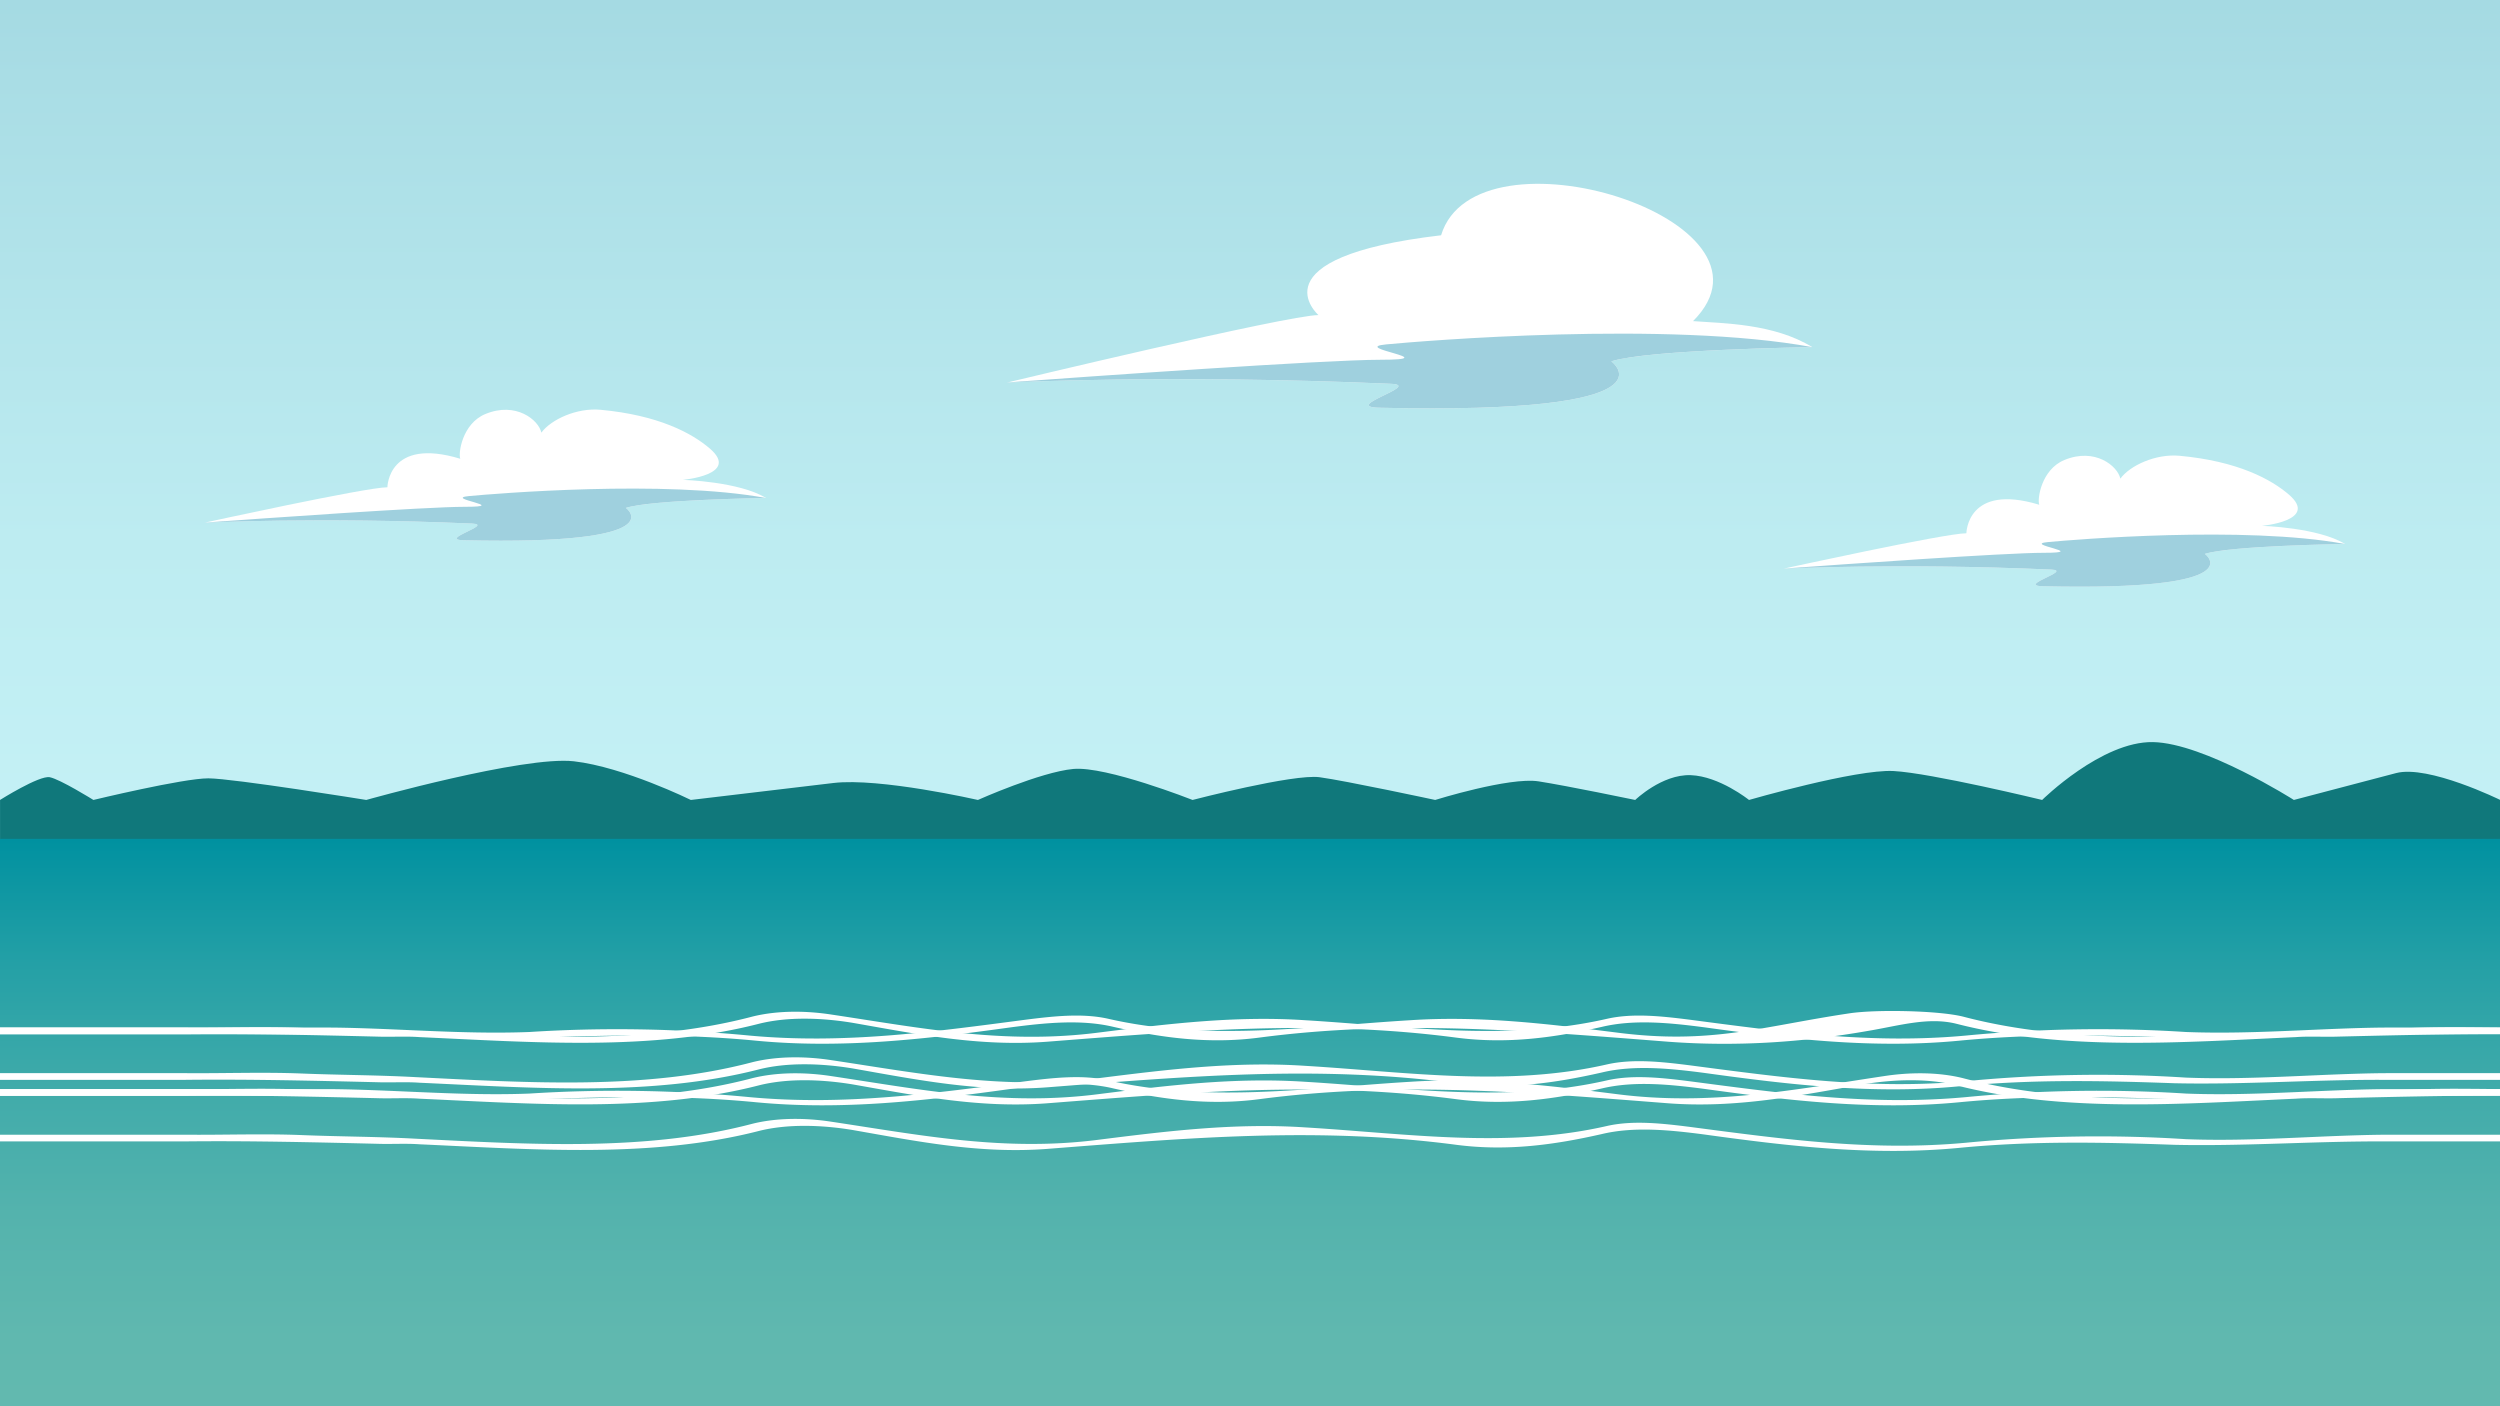 <svg xmlns="http://www.w3.org/2000/svg" xmlns:xlink="http://www.w3.org/1999/xlink" width="1920" height="1080" viewBox="0 0 1920 1080">
  <rect x="0" y="0" width="1920" height="1080" fill="#333333" stroke="none"/>
  <defs>
    <linearGradient id="a" x1="961.023" y1="1128.255" x2="961.023" y2="-66.392" gradientUnits="userSpaceOnUse">
      <stop offset="0" stop-color="#cdf7fa"/>
      <stop offset="0.298" stop-color="#c9f4f8"/>
      <stop offset="0.597" stop-color="#bdecf1"/>
      <stop offset="0.894" stop-color="#a9dde5"/>
      <stop offset="1" stop-color="#a0d7e0"/>
    </linearGradient>
    <linearGradient id="b" data-name="Unbenannter Verlauf 467" x1="956.603" y1="1123.73" x2="956.603" y2="644.243" gradientUnits="userSpaceOnUse">
      <stop offset="0" stop-color="#64bab0"/>
      <stop offset="0.2" stop-color="#60b8af"/>
      <stop offset="0.4" stop-color="#54b3ad"/>
      <stop offset="0.601" stop-color="#40abaa"/>
      <stop offset="0.8" stop-color="#24a0a6"/>
      <stop offset="1" stop-color="#0091a0"/>
    </linearGradient>
  </defs>
  <path d="M4384.346,2019.108c-84.979-43.877-184-104.133-282.571-184.416,71.512-156.148,254.719-545.578,263.415-761.639h-70.04s-68.36,434.287-271.013,693.87c-161.189-150.88-321.224-423.472-393.154-706.1h-70.009s65.954,672.855,541.318,958.286H2071.408c-98.51-138.461-304.357-527.754-265.528-958.286h-57.946c-.046,16.116-38.071,682.281,117.056,958.286H1606.253V2640.2H6453.41V2019.108H6289.957c-120.939-425.648-103.586-958.286-103.586-958.286h-46.932c-30.457,225.254,15.96,684.353,61.765,958.286H5133.97c-42.339-160.482-65.874-331.256-78.781-481.377,94.031-123.7,218.128-368.585,252.347-476.909H5263.17s-90.262,223.736-214.642,387.6c-12.716-200.539-8.186-387.6-8.186-387.6h-50.65c-14.61,102.279-14.239,314.824-2.746,462.638-53.521,60.022-113.952,114.457-179.973,153,14.874-269.391,103.1-615.643,103.1-615.643h-40.253c-80.438,195.605-142.61,733.781-145.75,958.286m80.261-182.915c33.953-36.857,109.292-120.332,190.665-221.538,13.835,141.2,33.834,284.225,52.738,404.453H4819.882C4810.7,1959.084,4805.886,1897.466,4804.326,1836.193Z" fill="#9fa58e"/>
  <rect x="-16.114" y="-66.392" width="1954.273" height="1194.648" fill="url(#a)"/>
  <path d="M1920.183,614.364s-55.191-27.152-80.007-20.629L1761.7,614.364s-68.782-43.707-108.2-44.432-85.135,44.432-85.135,44.432-85.307-20.7-114.144-22.216-110.978,22.216-110.978,22.216-22.718-18.249-44.8-19.042-42.6,19.042-42.6,19.042-51.8-10.779-74.211-14.282-79.4,14.282-79.4,14.282-68.7-14.746-88.782-17.456S915.9,614.364,915.9,614.364s-66.381-26.183-91.654-23.8-73.207,23.8-73.207,23.8-75.446-17.248-110.96-13.024L530.565,614.364S479.24,589.111,440.8,584.679s-159.513,29.685-159.513,29.685-102.029-16.527-121.246-16.6-88.3,16.6-88.3,16.6-25.5-15.869-33.5-17.456S.028,614.364.028,614.364V1111.3H1920.183Z" fill="#10787b"/>
  <rect x="-45.838" y="644.243" width="2004.881" height="479.487" fill="url(#b)"/>
  <g>
    <g>
      <path d="M2095.154,794.29H1943.111c-49.273-.536-97.9.643-147.261,1.823-10.888.394-21.775-.393-32.663.394-87.1,3.933-177.83,11.012-260.575-10.225-21.776-5.508-44.518,1.6-68.471,5.535-49.357,8.652-100.649,12.162-152.91,8.228-106.7-8.258-206.863-17.3-314.287-3.145-39.195,5.113-75.487,0-111.779-8.259-24.679-5.9-52.26-3.147-79.116.392-65.326,9.047-129.2,16.519-195.25,10.227-56.616-5.506-110.328-4.327-165.479-2.355q-9.954.213-19.883.216c-46.368.039-92.777-2.955-139.506-2.831H-9.773v-5.132H251.221c1.758.007,3.389.012,5.075.021,41.78.535,83.523,3.9,125.26,3.871,8.347-.007,16.695-.148,25.042-.475a1059.839,1059.839,0,0,1,169.12,2.752c72.583,6.686,140.086-2.754,211.944-12.192,21.775-2.754,43.55-5.112,63.148-.787,76.939,17.7,153.877,5.9,232.268,1.18,53.712-3.54,105.246,2.754,158.232,9.439,72.584,9.438,110.569-4.466,178.8-14.689,20.323-3.149,68.713-2.224,87.584,2.5,82.02,21.631,172.024,15.733,259.124,11.406,29.034-1.573,58.067-1.573,87.1-2.754,29.759-1.178,59.518,0,89.194-.268h152.043Z" fill="#fff"/>
      <path d="M-9.773,794.29H142.27c49.273-.536,97.9.643,147.261,1.823,10.887.394,21.775-.393,32.663.394,87.1,3.933,177.83,11.012,260.575-10.225,21.775-5.508,47.9-4.721,71.858-.788,49.357,8.652,97.262,18.485,149.522,14.551,106.7-8.258,206.864-17.3,314.288-3.145,39.2,5.113,75.487,0,111.779-8.259,24.678-5.9,52.26-3.147,79.116.392,65.325,9.047,129.2,16.519,195.25,10.227,56.615-5.506,110.327-4.327,165.478-2.355q9.954.213,19.883.216c46.369.039,92.778-2.955,139.507-2.831h265.7v-5.132H1834.16c-1.758.007-3.389.012-5.076.021-41.78.535-83.523,3.9-125.26,3.871-8.347-.007-16.694-.148-25.042-.475a1059.827,1059.827,0,0,0-169.119,2.752c-72.584,6.686-140.087-2.754-211.945-12.192-21.775-2.754-43.55-5.112-63.147-.787-76.939,17.7-153.878,5.9-232.268,1.18-53.712-3.54-105.247,2.754-158.233,9.439-72.583,9.438-137.183-3.541-205.411-13.765-20.324-3.148-42.1-3.148-60.971,1.572-82.019,21.631-172.023,15.733-259.124,11.406-29.033-1.573-58.067-1.573-87.1-2.754-29.759-1.178-59.519,0-89.194-.268H-9.773Z" fill="#fff"/>
      <path d="M-9.773,829.316H142.27c49.273-.537,97.9.643,147.261,1.823,10.887.394,21.775-.393,32.663.394,87.1,3.933,177.83,11.011,260.575-10.226,21.775-5.507,47.9-4.721,71.858-.787,49.357,8.652,97.262,18.485,149.522,14.551,106.7-8.258,206.864-17.3,314.288-3.145,39.2,5.113,75.487,0,111.779-8.259,24.678-5.9,52.26-3.147,79.116.391,65.325,9.048,129.2,16.52,195.25,10.228,56.615-5.507,110.327-4.327,165.478-2.355q9.954.213,19.883.215c46.369.04,92.778-2.955,139.507-2.83h265.7v-5.132H1834.16c-1.758.007-3.389.011-5.076.02-41.78.535-83.523,3.9-125.26,3.872-8.347-.007-16.694-.149-25.042-.476a1059.944,1059.944,0,0,0-169.119,2.752c-72.584,6.687-140.087-2.753-211.945-12.192-21.775-2.753-43.55-5.112-63.147-.786-76.939,17.7-153.878,5.9-232.268,1.179-53.712-3.54-105.247,2.754-158.233,9.439-72.583,9.439-137.183-3.54-205.411-13.764-20.324-3.148-42.1-3.148-60.971,1.572-82.019,21.631-172.023,15.733-259.124,11.405-29.033-1.573-58.067-1.573-87.1-2.753-29.759-1.178-59.519,0-89.194-.268H-9.773Z" fill="#fff"/>
    </g>
    <g>
      <path d="M2095.154,841.575H1943.111c-49.273-.537-97.9.643-147.261,1.823-10.888.393-21.775-.393-32.663.393-87.1,3.934-177.83,11.012-260.575-10.225-21.776-5.507-47.906-4.72-71.858-.786-49.357,8.651-97.262,18.483-149.523,14.55-106.7-8.259-206.863-17.305-314.287-3.145-39.195,5.113-75.487,0-111.779-8.259-24.679-5.9-52.26-3.146-79.116.392-65.326,9.047-129.2,16.519-195.25,10.227-56.616-5.507-110.328-4.327-165.479-2.355q-9.954.213-19.883.216c-46.368.039-92.777-2.956-139.506-2.831H-9.773v-5.132H251.221c1.758.006,3.389.011,5.075.02,41.781.535,83.523,3.9,125.26,3.872,8.347-.006,16.695-.149,25.042-.475a1059.955,1059.955,0,0,1,169.12,2.751C648.3,849.3,715.8,839.858,787.662,830.419c21.775-2.753,43.55-5.111,63.148-.786,76.939,17.7,153.877,5.9,232.268,1.18,53.712-3.541,105.246,2.753,158.232,9.439,72.584,9.438,137.183-3.541,205.412-13.765,20.324-3.148,42.1-3.148,60.97,1.572,82.02,21.631,172.024,15.732,259.124,11.405,29.034-1.573,58.067-1.573,87.1-2.753,29.759-1.178,59.518,0,89.194-.268h152.043Z" fill="#fff"/>
      <path d="M-9.773,841.575H142.27c49.273-.537,97.9.643,147.261,1.823,10.887.393,21.775-.393,32.663.393,87.1,3.934,177.83,11.012,260.575-10.225,21.775-5.507,47.9-4.72,71.858-.786,49.357,8.651,97.262,18.483,149.522,14.55,106.7-8.259,206.864-17.305,314.288-3.145,39.2,5.113,75.487,0,111.779-8.259,24.678-5.9,52.26-3.146,79.116.392,65.325,9.047,129.2,16.519,195.25,10.227,56.615-5.507,110.327-4.327,165.478-2.355q9.954.213,19.883.216c46.369.039,92.778-2.956,139.507-2.831h265.7v-5.132H1834.16c-1.758.006-3.389.011-5.076.02-41.78.535-83.523,3.9-125.26,3.872-8.347-.006-16.694-.149-25.042-.475a1059.942,1059.942,0,0,0-169.119,2.751c-72.584,6.687-140.087-2.753-211.945-12.192-21.775-2.753-43.55-5.111-63.147-.786-76.939,17.7-153.878,5.9-232.268,1.18-53.712-3.541-105.247,2.753-158.233,9.439-72.583,9.438-137.183-3.541-205.411-13.765-20.324-3.148-42.1-3.148-60.971,1.572-82.019,21.631-172.023,15.732-259.124,11.405-29.033-1.573-58.067-1.573-87.1-2.753-29.759-1.178-59.519,0-89.194-.268H-9.773Z" fill="#fff"/>
      <path d="M-9.773,876.6H142.27c49.273-.536,97.9.644,147.261,1.824,10.887.393,21.775-.393,32.663.393,87.1,3.934,177.83,11.012,260.575-10.225,21.775-5.508,47.9-4.72,71.858-.787,49.357,8.652,97.262,18.484,149.522,14.551,106.7-8.259,206.864-17.3,314.288-3.145,39.2,5.113,75.487,0,111.779-8.26,24.678-5.9,52.26-3.146,79.116.393,65.325,9.046,129.2,16.518,195.25,10.226,56.615-5.506,110.327-4.326,165.478-2.355q9.954.214,19.883.216c46.369.039,92.778-2.955,139.507-2.831h265.7v-5.132H1834.16c-1.758.007-3.389.012-5.076.021-41.78.535-83.523,3.9-125.26,3.872-8.347-.007-16.694-.149-25.042-.476a1059.944,1059.944,0,0,0-169.119,2.752c-72.584,6.687-140.087-2.753-211.945-12.192-21.775-2.754-43.55-5.112-63.147-.787-76.939,17.7-153.878,5.9-232.268,1.18-53.712-3.54-105.247,2.754-158.233,9.439-72.583,9.439-137.183-3.54-205.411-13.764-20.324-3.149-42.1-3.149-60.971,1.571-82.019,21.632-172.023,15.733-259.124,11.406-29.033-1.573-58.067-1.573-87.1-2.753-29.759-1.179-59.519,0-89.194-.269H-9.773Z" fill="#fff"/>
    </g>
  </g>
  <g>
    <path d="M1068.149,294.76c-170.8-7.456-294.935-.908-294.935-.908s215.845-51.864,239.365-51.864c0,0-50.64-44.292,94.176-61.292,26.779-88.244,271.807-12.033,193.489,65.928,23.518,1.778,62.087,1.817,91.584,19.981,0,0-125.933,1.816-154.329,10.9,0,0,56.391,41.089-178.193,35.64C1029.636,312.455,1092.877,295.84,1068.149,294.76Z" fill="#fff"/>
    <path d="M1237.5,277.5c28.132-9,151.984-10.864,154.293-10.9-110.88-20.489-299.718-4.708-327.154-2.113-28.8,2.725,46.992,11.807-4.548,11.807-42.494,0-223.762,12.863-286.077,17.378l-.8.175s124.134-6.548,294.935.908c24.728,1.08-38.513,17.695-8.843,18.384C1293.89,318.593,1237.5,277.5,1237.5,277.5Z" fill="#9fd0de"/>
  </g>
  <g>
    <path d="M362.569,402.1c-119.118-5.2-205.69-.633-205.69-.633s124.237-27.237,140.64-27.237c0,0,.41-38.744,55.977-21.9-1.674-4.011,1.424-26.973,19.265-34.359,23.581-9.763,40.988,4.677,43,14.3,7.364-10.027,27.125-19.262,45.524-17.553,44.506,4.132,70.17,17.952,83.967,29.855,23.295,20.1-20.814,23.951-20.814,23.951s43.3,1.267,63.871,13.935c0,0-87.827,1.266-107.63,7.6,0,0,39.328,28.656-124.273,24.855C335.71,414.438,379.815,402.85,362.569,402.1Z" fill="#fff"/>
    <path d="M480.675,390.063c19.619-6.276,105.994-7.577,107.6-7.6-77.328-14.289-209.026-3.284-228.159-1.474-20.087,1.9,32.772,8.235-3.173,8.235-29.635,0-156.052,8.97-199.512,12.119l-.557.122s86.572-4.566,205.69.633c17.246.753-26.859,12.341-6.167,12.821C520,418.719,480.675,390.063,480.675,390.063Z" fill="#9fd0de"/>
  </g>
  <g>
    <path d="M1575.228,437.421c-119.117-5.2-205.689-.633-205.689-.633s124.237-27.237,140.64-27.237c0,0,.41-38.744,55.977-21.9-1.674-4.011,1.424-26.973,19.264-34.359,23.582-9.764,40.988,4.676,43,14.3,7.364-10.028,27.124-19.262,45.524-17.553,44.506,4.132,70.169,17.951,83.966,29.855,23.3,20.1-20.814,23.951-20.814,23.951s43.3,1.267,63.872,13.935c0,0-87.827,1.266-107.631,7.6,0,0,39.329,28.656-124.273,24.856C1548.37,449.761,1592.474,438.174,1575.228,437.421Z" fill="#fff"/>
    <path d="M1693.334,425.386c19.62-6.275,105.995-7.576,107.605-7.6-77.327-14.29-209.025-3.284-228.159-1.474-20.087,1.9,32.773,8.235-3.172,8.235-29.635,0-156.053,8.97-199.512,12.118l-.557.123s86.572-4.567,205.689.633c17.246.753-26.858,12.34-6.167,12.821C1732.663,454.042,1693.334,425.386,1693.334,425.386Z" fill="#9fd0de"/>
  </g>
</svg>
